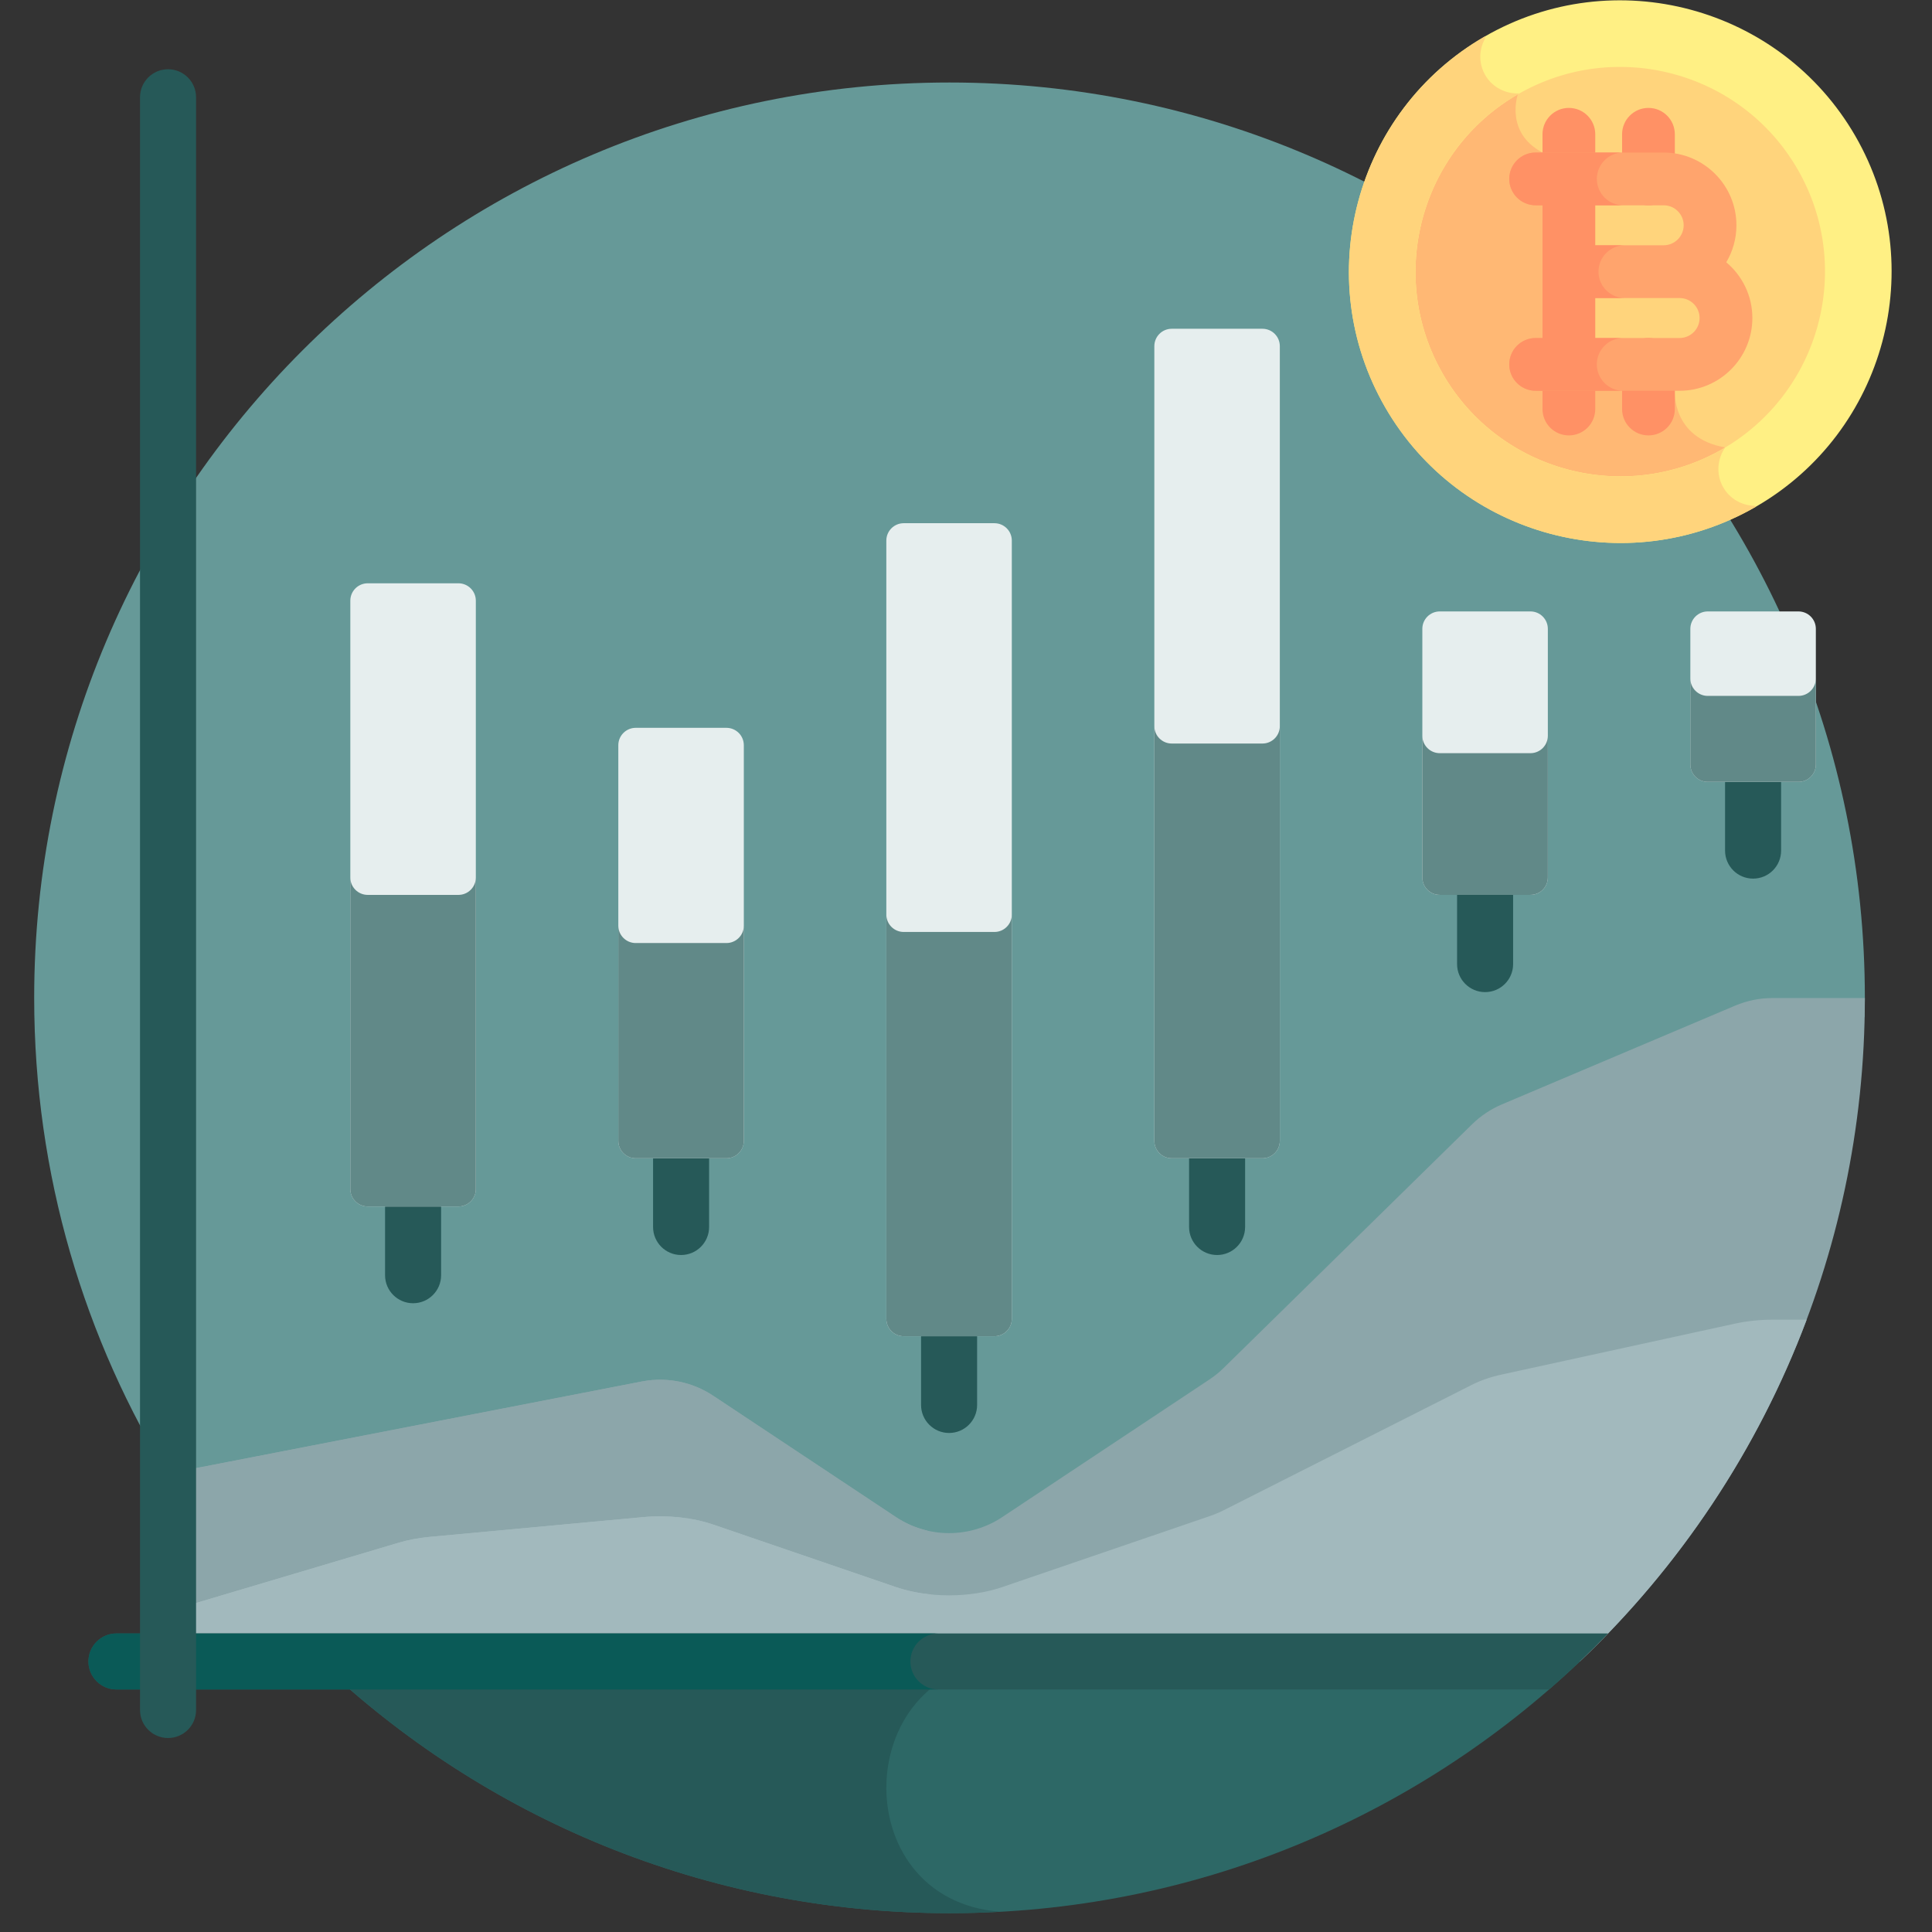 <svg width="101" height="101" viewBox="0 0 101 101" fill="none" xmlns="http://www.w3.org/2000/svg">
<rect x="0" y="0" width="101" height="101" fill="#333333" stroke="none"/>
<g clip-path="url(#clip0_317_1285)">
<path d="M9.175 77.425C64.886 95.682 93.803 58.315 97.478 53.15C97.484 52.822 97.49 52.494 97.49 52.165C97.49 25.737 76.066 4.313 49.639 4.313C23.211 4.313 1.787 25.736 1.787 52.165C1.787 61.407 4.41 70.036 8.948 77.352C9.025 77.377 9.098 77.4 9.175 77.425Z" fill="#669998"/>
<path d="M16.683 86.857C25.264 95.011 36.866 100.016 49.639 100.016C62.411 100.016 74.014 95.011 82.595 86.857H16.683Z" fill="#2D6866"/>
<path d="M52.893 86.857H16.683C25.264 95.011 36.866 100.016 49.639 100.016C50.528 100.016 51.412 99.989 52.29 99.941C44.042 99.31 44.475 86.857 52.893 86.857Z" fill="#265958"/>
<path d="M21.595 68.13C20.786 68.13 20.13 67.474 20.13 66.665V63.073C20.13 62.264 20.786 61.608 21.595 61.608C22.404 61.608 23.06 62.264 23.06 63.073V66.665C23.06 67.474 22.404 68.13 21.595 68.13Z" fill="#265958"/>
<path d="M35.605 65.609C34.797 65.609 34.141 64.953 34.141 64.144V60.552C34.141 59.742 34.797 59.087 35.605 59.087C36.414 59.087 37.07 59.742 37.07 60.552V64.144C37.07 64.953 36.414 65.609 35.605 65.609Z" fill="#265958"/>
<path d="M49.616 74.912C48.807 74.912 48.151 74.256 48.151 73.447V69.855C48.151 69.046 48.807 68.39 49.616 68.39C50.425 68.39 51.081 69.046 51.081 69.855V73.447C51.081 74.256 50.425 74.912 49.616 74.912Z" fill="#265958"/>
<path d="M63.627 65.609C62.817 65.609 62.162 64.953 62.162 64.144V60.552C62.162 59.742 62.817 59.087 63.627 59.087C64.435 59.087 65.091 59.742 65.091 60.552V64.144C65.091 64.953 64.435 65.609 63.627 65.609Z" fill="#265958"/>
<path d="M77.637 51.865C76.828 51.865 76.172 51.209 76.172 50.4V46.807C76.172 45.998 76.828 45.342 77.637 45.342C78.446 45.342 79.102 45.998 79.102 46.807V50.4C79.102 51.209 78.446 51.865 77.637 51.865Z" fill="#265958"/>
<path d="M91.647 45.932C90.838 45.932 90.182 45.277 90.182 44.467V40.876C90.182 40.066 90.838 39.411 91.647 39.411C92.457 39.411 93.112 40.066 93.112 40.876V44.467C93.112 45.276 92.457 45.932 91.647 45.932Z" fill="#265958"/>
<path d="M23.965 30.493H19.224C18.721 30.493 18.314 30.901 18.314 31.403V62.163C18.314 62.666 18.721 63.072 19.224 63.072H23.965C24.468 63.072 24.875 62.666 24.875 62.163V31.403C24.875 30.901 24.468 30.493 23.965 30.493Z" fill="#E6EEEE"/>
<path d="M23.965 46.783H19.224C18.721 46.783 18.314 46.376 18.314 45.873V62.163C18.314 62.665 18.721 63.072 19.224 63.072H23.965C24.468 63.072 24.875 62.665 24.875 62.163V45.873C24.875 46.376 24.468 46.783 23.965 46.783Z" fill="#618988"/>
<path d="M37.975 38.049H33.234C32.732 38.049 32.324 38.457 32.324 38.959V59.641C32.324 60.144 32.732 60.551 33.234 60.551H37.975C38.478 60.551 38.885 60.144 38.885 59.641V38.959C38.886 38.457 38.478 38.049 37.975 38.049Z" fill="#E6EEEE"/>
<path d="M37.975 49.3H33.234C32.732 49.3 32.324 48.893 32.324 48.391V59.641C32.324 60.144 32.732 60.552 33.234 60.552H37.975C38.478 60.552 38.886 60.144 38.886 59.641V48.391C38.886 48.893 38.478 49.3 37.975 49.3Z" fill="#618988"/>
<path d="M51.986 27.352H47.244C46.742 27.352 46.335 27.759 46.335 28.262V68.945C46.335 69.447 46.742 69.855 47.244 69.855H51.986C52.489 69.855 52.895 69.447 52.895 68.945V28.262C52.896 27.759 52.489 27.352 51.986 27.352Z" fill="#E6EEEE"/>
<path d="M51.986 48.721H47.244C46.742 48.721 46.335 48.313 46.335 47.81V68.945C46.335 69.448 46.742 69.855 47.244 69.855H51.986C52.489 69.855 52.895 69.448 52.895 68.945V47.81C52.896 48.313 52.489 48.721 51.986 48.721Z" fill="#618988"/>
<path d="M65.997 17.187H61.255C60.753 17.187 60.346 17.594 60.346 18.097V59.642C60.346 60.144 60.753 60.552 61.255 60.552H65.997C66.499 60.552 66.906 60.144 66.906 59.642V18.097C66.906 17.594 66.499 17.187 65.997 17.187Z" fill="#E6EEEE"/>
<path d="M65.997 38.87H61.256C60.753 38.87 60.346 38.462 60.346 37.959V59.641C60.346 60.144 60.753 60.552 61.256 60.552H65.997C66.499 60.552 66.906 60.144 66.906 59.641V37.959C66.906 38.462 66.499 38.87 65.997 38.87Z" fill="#618988"/>
<path d="M80.008 31.964H75.267C74.764 31.964 74.356 32.372 74.356 32.874V45.873C74.356 46.376 74.764 46.783 75.267 46.783H80.008C80.51 46.783 80.917 46.376 80.917 45.873V32.874C80.917 32.372 80.51 31.964 80.008 31.964Z" fill="#E6EEEE"/>
<path d="M80.008 39.374H75.267C74.764 39.374 74.356 38.966 74.356 38.463V45.873C74.356 46.375 74.764 46.782 75.267 46.782H80.008C80.51 46.782 80.917 46.375 80.917 45.873V38.463C80.917 38.966 80.51 39.374 80.008 39.374Z" fill="#618988"/>
<path d="M94.018 31.964H89.277C88.775 31.964 88.367 32.372 88.367 32.874V39.965C88.367 40.468 88.775 40.875 89.277 40.875H94.018C94.52 40.875 94.928 40.468 94.928 39.965V32.874C94.928 32.372 94.52 31.964 94.018 31.964Z" fill="#E6EEEE"/>
<path d="M94.018 36.38H89.277C88.775 36.38 88.367 35.972 88.367 35.47V39.965C88.367 40.468 88.775 40.875 89.277 40.875H94.018C94.52 40.875 94.928 40.468 94.928 39.965V35.47C94.928 35.972 94.52 36.38 94.018 36.38Z" fill="#618988"/>
<path d="M92.667 52.175C91.994 52.175 91.328 52.31 90.708 52.572L78.514 57.735C77.934 57.981 77.406 58.334 76.956 58.775L63.967 71.516C63.74 71.739 63.493 71.94 63.228 72.115L52.394 79.31C50.71 80.427 48.521 80.427 46.838 79.31L37.286 72.968C36.207 72.251 34.893 71.98 33.619 72.208L8.785 77.034V86.857H82.591C91.765 78.141 97.487 65.827 97.49 52.174H92.667V52.175Z" fill="#8CA6AA"/>
<path d="M49.058 85.531C48.611 85.416 48.255 85.039 48.184 84.576C48.117 84.137 48.292 83.736 48.594 83.484C48.675 83.416 48.688 83.296 48.612 83.222C48.168 82.783 47.896 82.168 47.911 81.49C47.922 80.933 48.136 80.418 48.48 80.016C47.905 79.883 47.348 79.649 46.838 79.31L37.286 72.968C36.207 72.251 34.893 71.979 33.619 72.208L8.785 77.034V86.857H49.058V85.531Z" fill="#8CA6AA"/>
<path d="M92.667 68.99C91.994 68.99 91.328 69.059 90.708 69.194L78.514 71.855C77.934 71.981 77.406 72.163 76.956 72.39L63.967 78.954C63.74 79.069 63.493 79.172 63.228 79.263L52.394 82.969C50.71 83.545 48.521 83.545 46.838 82.969L37.286 79.701C36.207 79.333 34.893 79.192 33.619 79.311L22.457 80.345C21.887 80.399 21.337 80.502 20.835 80.651L8.785 84.236V86.857H82.591C87.789 81.92 91.878 75.827 94.447 68.99H92.667Z" fill="#A2B9BD"/>
<path d="M49.058 85.531C48.611 85.416 48.255 85.039 48.184 84.576C48.117 84.137 48.292 83.737 48.594 83.484C48.635 83.45 48.658 83.401 48.661 83.352C48.023 83.289 47.402 83.162 46.838 82.969L37.286 79.702C36.207 79.333 34.893 79.193 33.619 79.311L22.457 80.346C21.887 80.398 21.338 80.502 20.835 80.651L8.785 84.236V86.857H49.058V85.531Z" fill="#A2B9BD"/>
<path d="M6.086 85.392C5.278 85.392 4.622 86.048 4.622 86.857C4.622 87.666 5.278 88.322 6.086 88.322H80.979C82.052 87.392 83.083 86.414 84.069 85.392H6.086Z" fill="#265958"/>
<path d="M47.593 86.857C47.593 86.048 48.249 85.392 49.058 85.392H6.086C5.278 85.392 4.622 86.048 4.622 86.857C4.622 87.666 5.278 88.322 6.086 88.322H49.058C48.249 88.322 47.593 87.666 47.593 86.857Z" fill="#0A5A57"/>
<path d="M8.785 90.859C7.976 90.859 7.32 90.204 7.32 89.395V5.084C7.32 4.276 7.976 3.62 8.785 3.62C9.593 3.62 10.25 4.276 10.25 5.084V89.395C10.25 90.204 9.593 90.859 8.785 90.859Z" fill="#265958"/>
<path d="M96.785 14.469C96.785 21.056 91.445 26.397 84.858 26.397C78.27 26.397 72.93 21.056 72.93 14.469C72.93 7.882 78.27 2.542 84.858 2.542C91.445 2.542 96.785 7.882 96.785 14.469Z" fill="#FFD47C"/>
<path d="M90.191 23.39C87.377 22.905 87.557 20.429 87.557 20.429L87.415 19.316H81.879V7.974H80.638C78.646 6.923 79.35 4.93 79.35 4.93V4.887C78.954 4.891 78.562 4.772 78.233 4.55C75.035 6.69 72.93 10.333 72.93 14.469C72.93 21.056 78.27 26.397 84.858 26.397C86.689 26.397 88.425 25.983 89.976 25.244C89.724 24.627 89.817 23.921 90.193 23.39C90.192 23.39 90.192 23.39 90.191 23.39Z" fill="#FFB874"/>
<path d="M91.797 26.488C85.022 30.4 76.327 28.071 72.416 21.295C68.504 14.52 70.834 5.826 77.609 1.914C84.384 -1.997 93.078 0.332 96.991 7.108C100.902 13.882 98.572 22.577 91.797 26.488ZM79.35 4.93C74.237 7.882 72.48 14.442 75.431 19.554C78.383 24.667 84.944 26.424 90.055 23.473C95.168 20.521 96.926 13.961 93.974 8.849C91.023 3.736 84.462 1.978 79.35 4.93Z" fill="#FFF084"/>
<path d="M91.801 26.486C91.772 26.46 91.736 26.441 91.693 26.44C91.04 26.418 90.412 26.065 90.071 25.45C89.704 24.789 89.775 23.981 90.191 23.39C90.145 23.417 90.102 23.446 90.056 23.473C84.944 26.425 78.383 24.667 75.431 19.554C72.48 14.443 74.238 7.882 79.35 4.93C79.379 4.913 79.409 4.899 79.438 4.883C78.739 4.922 78.037 4.582 77.661 3.954C77.298 3.35 77.307 2.632 77.614 2.055C77.639 2.007 77.64 1.953 77.623 1.907C77.618 1.909 77.613 1.911 77.609 1.914C70.834 5.826 68.504 14.52 72.415 21.295C76.328 28.071 85.022 30.4 91.797 26.489C91.799 26.488 91.799 26.487 91.801 26.486Z" fill="#FFD47C"/>
<path d="M83.396 8.206V7.019C83.396 6.258 82.779 5.641 82.016 5.641C81.255 5.641 80.638 6.258 80.638 7.019V8.206H83.396Z" fill="#FF9165"/>
<path d="M80.638 20.197V21.383C80.638 22.145 81.255 22.762 82.016 22.762C82.778 22.762 83.396 22.145 83.396 21.383V20.197H80.638Z" fill="#FF9165"/>
<path d="M86.177 10.732C85.415 10.732 84.798 10.115 84.798 9.353V7.02C84.798 6.258 85.416 5.641 86.177 5.641C86.939 5.641 87.556 6.258 87.556 7.02V9.354C87.557 10.115 86.939 10.732 86.177 10.732Z" fill="#FF9165"/>
<path d="M86.177 22.762C85.415 22.762 84.798 22.145 84.798 21.383V19.05C84.798 18.288 85.416 17.67 86.177 17.67C86.939 17.67 87.556 18.288 87.556 19.05V21.383C87.557 22.145 86.939 22.762 86.177 22.762Z" fill="#FF9165"/>
<path d="M90.245 13.711C90.582 13.144 90.776 12.483 90.776 11.777C90.776 9.68 89.07 7.974 86.972 7.974H80.28C79.518 7.974 78.9 8.591 78.9 9.354C78.9 10.115 79.518 10.732 80.28 10.732H86.972C87.548 10.732 88.018 11.201 88.018 11.777C88.018 12.353 87.548 12.822 86.972 12.822H82.052C81.291 12.822 80.674 13.44 80.674 14.201C80.674 14.963 81.291 15.581 82.052 15.581H87.805C88.382 15.581 88.85 16.049 88.85 16.625C88.85 17.202 88.382 17.67 87.805 17.67H80.28C79.518 17.67 78.9 18.288 78.9 19.05C78.9 19.811 79.518 20.429 80.28 20.429H87.805C89.903 20.429 91.609 18.722 91.609 16.625C91.609 15.456 91.078 14.409 90.245 13.711Z" fill="#FFA46D"/>
<path d="M84.944 12.822H82.052C81.291 12.822 80.674 13.44 80.674 14.202C80.674 14.963 81.291 15.581 82.052 15.581H84.944C84.182 15.581 83.565 14.963 83.565 14.202C83.565 13.44 84.182 12.822 84.944 12.822Z" fill="#FF9165"/>
<path d="M80.28 10.732H84.858C84.096 10.732 83.479 10.115 83.479 9.353C83.479 8.592 84.096 7.974 84.858 7.974H80.28C79.518 7.974 78.9 8.592 78.9 9.353C78.9 10.115 79.518 10.732 80.28 10.732Z" fill="#FF9165"/>
<path d="M83.478 19.05C83.478 18.288 84.095 17.67 84.858 17.67H80.28C79.518 17.67 78.9 18.288 78.9 19.05C78.9 19.811 79.518 20.428 80.28 20.428H84.858C84.096 20.429 83.478 19.811 83.478 19.05Z" fill="#FF9165"/>
<path d="M80.638 10.502H83.396V17.902H80.638V10.502Z" fill="#FF9165"/>
</g>
<defs>
<clipPath id="clip0_317_1285">
<rect width="100" height="100" fill="white" transform="translate(0.225 0.016)"/>
</clipPath>
</defs>
</svg>
